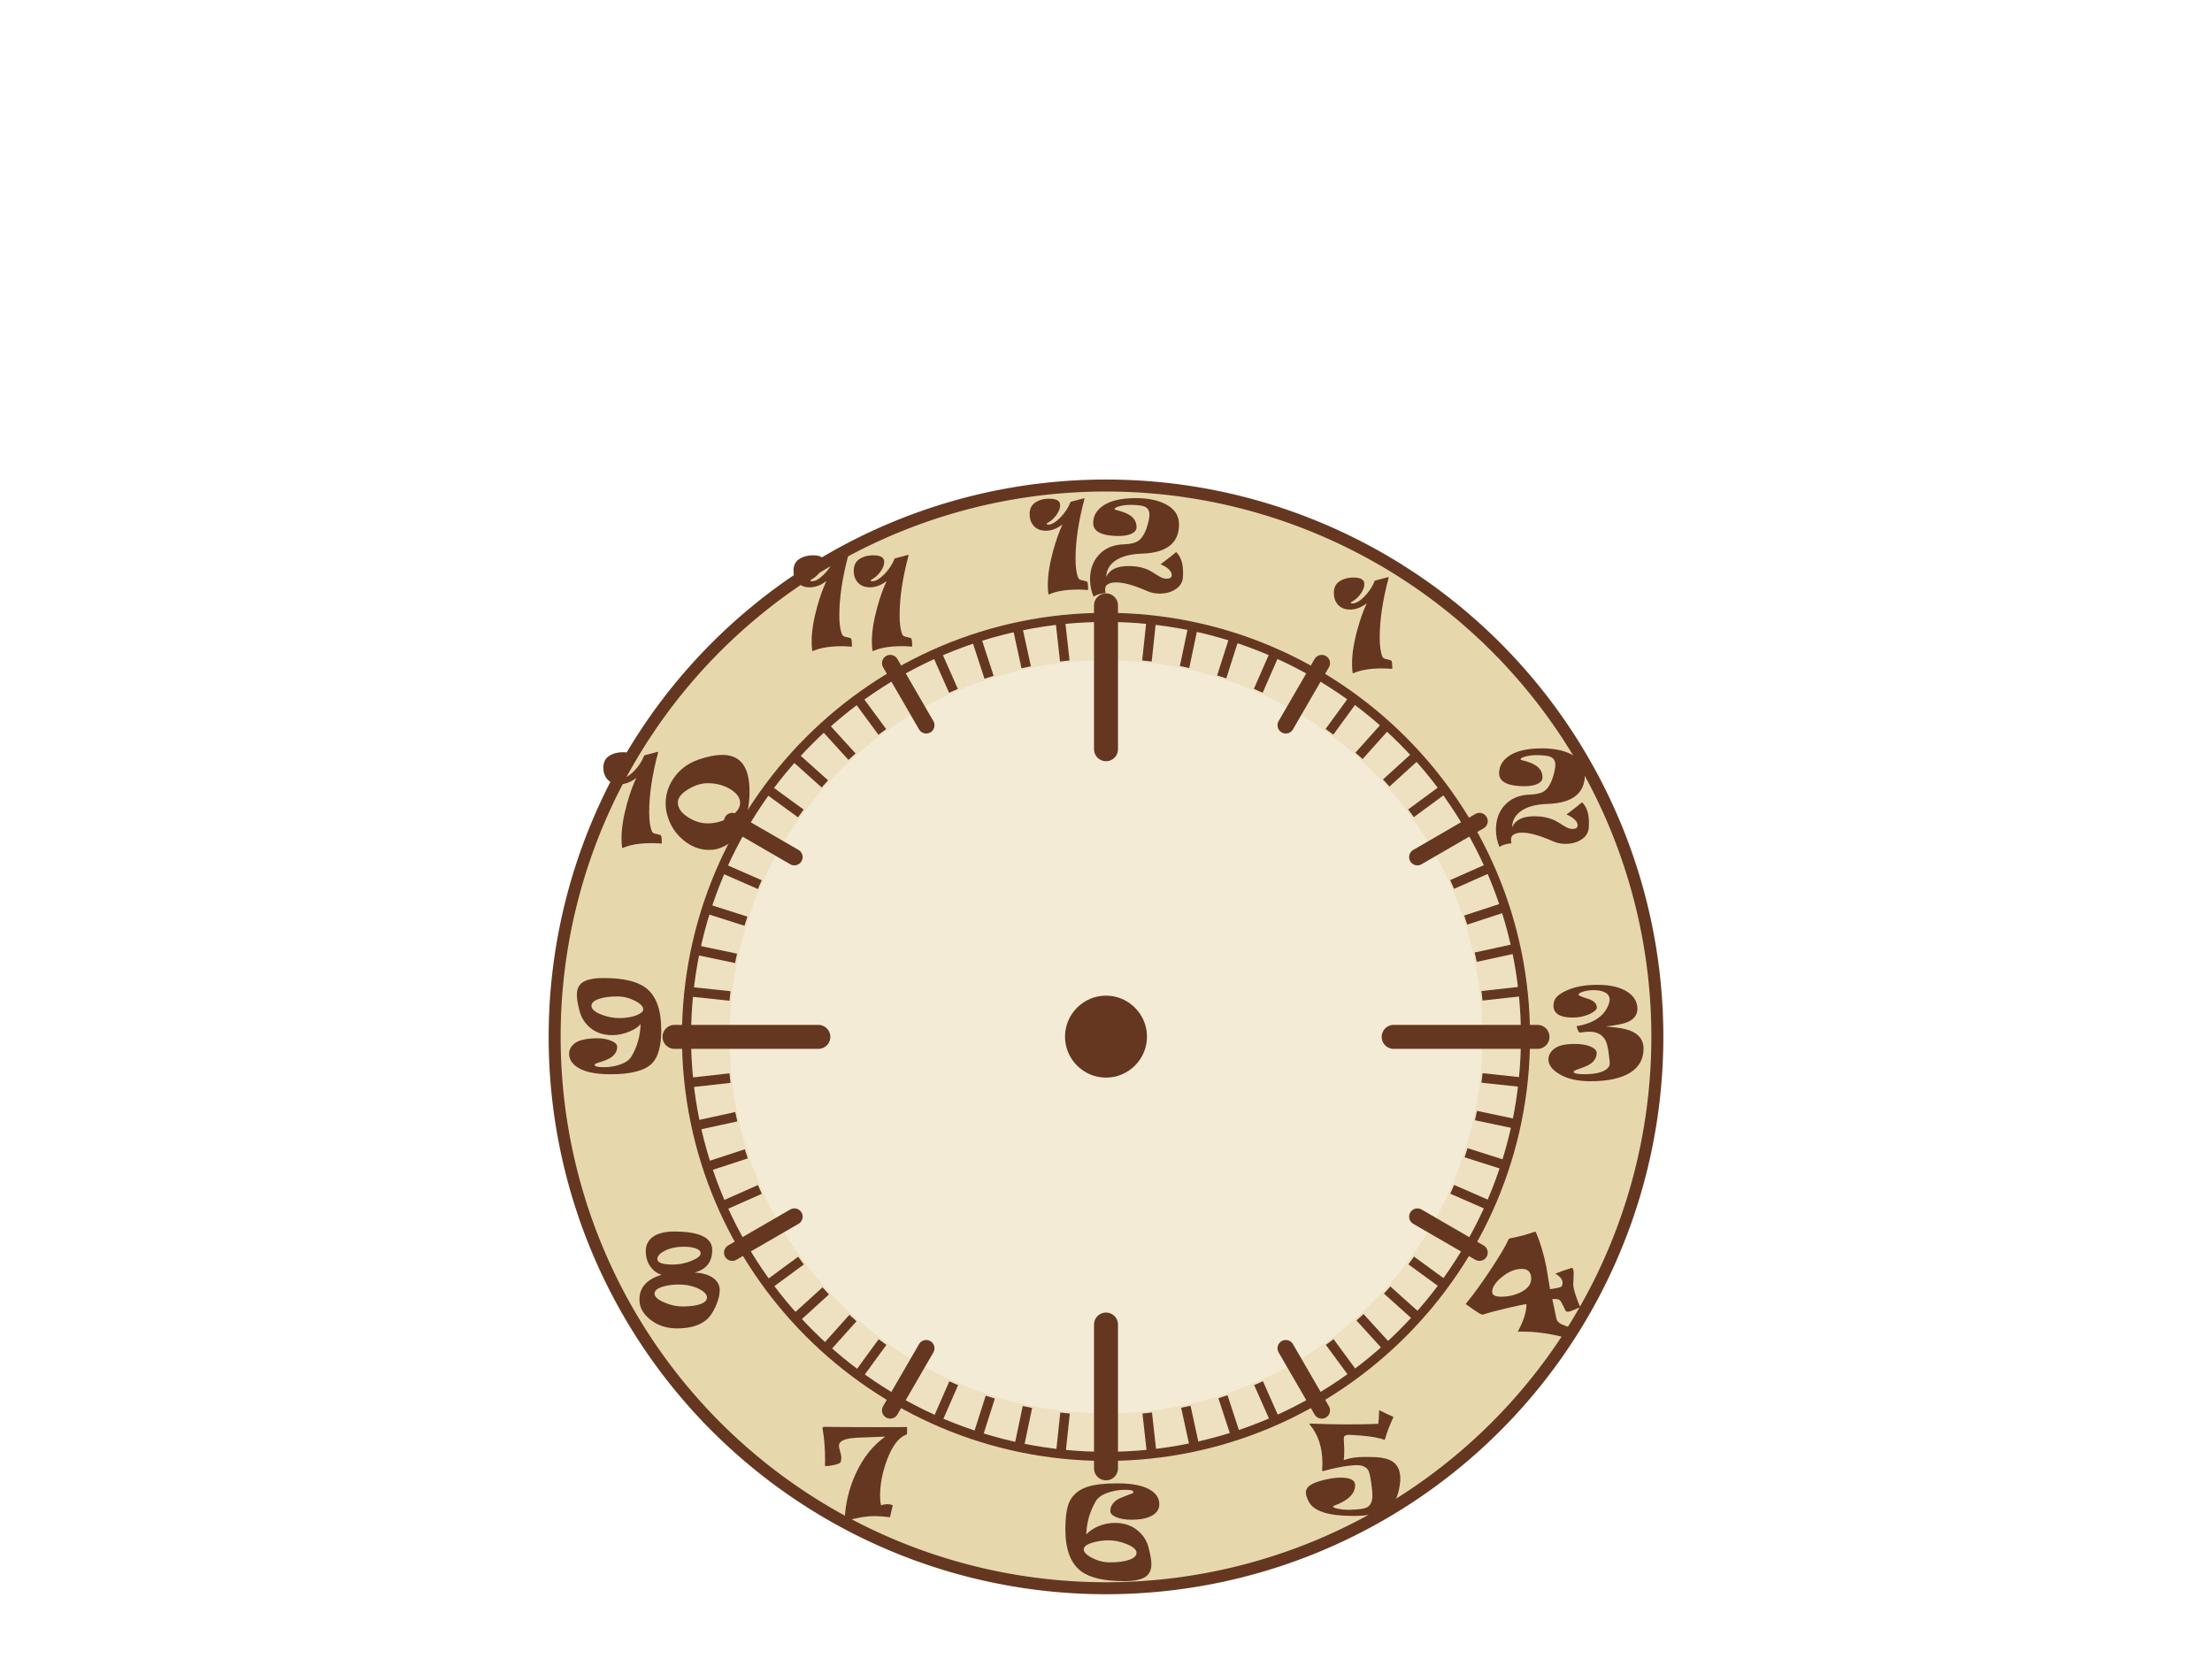 <?xml version="1.0" encoding="UTF-8" standalone="no"?>
<svg
   xmlns:dc="http://purl.org/dc/elements/1.1/"
   xmlns:cc="http://creativecommons.org/ns#"
   xmlns:rdf="http://www.w3.org/1999/02/22-rdf-syntax-ns#"
   xmlns:svg="http://www.w3.org/2000/svg"
   xmlns="http://www.w3.org/2000/svg"
   xmlns:xlink="http://www.w3.org/1999/xlink"
   id="hour01"
   title="0 0 640 480"
   viewBox="0 0 640 480"
   height="100%"
   width="100%"
   version="1.0">
  <defs>
  <style>
	svg#hour01 #cursors>g { display:none; cursor:move; }
	svg#hour01.hours #cursors #hours { display:inherit; } 
	svg#hour01.n1 .n2	  { display:none; }
	svg#hour01.n2 .n1	  { display:none; }
	svg#hour01.n2 .n2	  { display:none; }
	
	svg#hour01 #ss	  		{ fill:none;stroke:#000000;stroke-width:2.1; } 
	svg#hour01 .drag #ss	{ fill:yellow; } 
	svg#hour01 #sm	  		{ fill:#666666;stroke:#000000;stroke-width:0.3; } 
	svg#hour01 .drag #sm	{ fill:yellow; } 
	svg#hour01 #sh	  		{ fill:none;stroke:#000000;stroke-width:2.1; } 
	svg#hour01 .drag #sh	{ fill:yellow; } 
	
	
</style>
  </defs>
  <g
     transform="translate(320,300)"
     id="g4631">
    <path
       id="path4678"
       d="m 159.523,-3.2e-6 a 159.523,159.523 0 0 1 -319.047,0 159.523,159.523 0 1 1 319.047,0 z"
       style="fill:none;stroke:#ffffff;stroke-width:20;stroke-opacity:1;stroke-miterlimit:4;stroke-dasharray:none" />
    <path
       style="fill:#e7d7ad"
       d="m 159.523,-3.2e-6 a 159.523,159.523 0 0 1 -319.047,0 159.523,159.523 0 1 1 319.047,0 z"
       id="path6" />
    <path
       style="fill:#ede1c1;stroke:#653720;stroke-width:2.636"
       d="M -3.2e-6,-121.376 C -67,-121.376 -121.376,-67 -121.376,-3.2e-6 -121.376,66.93 -67,121.376 -3.2e-6,121.376 66.93,121.376 121.376,66.93 121.376,-3.2e-6 121.376,-67 66.93,-121.376 -3.2e-6,-121.376 Z"
       id="path8" />
    <path
       d="M -3.2e-6,-108.941 C -60.14,-108.941 -108.941,-60.14 -108.941,-3.2e-6 -108.941,60.071 -60.14,108.934 -3.2e-6,108.934 60.071,108.934 108.934,60.071 108.934,-3.2e-6 108.934,-60.14 60.071,-108.941 -3.2e-6,-108.941 Z"
       style="fill:#f3ebd6;fill-opacity:1;stroke:none;stroke-width:0.305"
       id="path10" />
    <path
       style="fill:none;stroke:#653720;stroke-width:6.936;stroke-linecap:round"
       d="m -124.844,-3.2e-6 41.615,0"
       id="path12" />
    <path
       style="fill:none;stroke:#653720;stroke-width:6.936;stroke-linecap:round"
       d="m 124.844,-3.2e-6 -41.615,0"
       id="path14" />
    <path
       style="fill:none;stroke:#653720;stroke-width:6.936;stroke-linecap:round"
       d="m -3.2e-6,-124.844 0,41.615"
       id="path16" />
    <path
       style="fill:none;stroke:#653720;stroke-width:6.936;stroke-linecap:round"
       d="m -3.2e-6,124.844 0,-41.615"
       id="path18" />
    <path
       style="fill:none;stroke:#653720;stroke-width:4.786;stroke-linecap:round"
       d="m -108.129,-62.422 17.964,10.404"
       id="path20" />
    <path
       style="fill:none;stroke:#653720;stroke-width:4.786;stroke-linecap:round"
       d="M 108.06,62.422 90.096,52.018"
       id="path22" />
    <path
       style="fill:none;stroke:#653720;stroke-width:4.786;stroke-linecap:round"
       d="m -62.422,-108.129 10.404,17.964"
       id="path24" />
    <path
       style="fill:none;stroke:#653720;stroke-width:4.786;stroke-linecap:round"
       d="M 62.422,108.06 52.018,90.096"
       id="path26" />
    <path
       style="fill:none;stroke:#653720;stroke-width:4.786;stroke-linecap:round"
       d="M 108.06,-62.422 90.096,-52.018"
       id="path28" />
    <path
       style="fill:none;stroke:#653720;stroke-width:4.786;stroke-linecap:round"
       d="M -108.129,62.422 -90.165,52.018"
       id="path30" />
    <path
       style="fill:none;stroke:#653720;stroke-width:4.786;stroke-linecap:round"
       d="M 62.422,-108.129 52.018,-90.165"
       id="path32" />
    <path
       style="fill:none;stroke:#653720;stroke-width:4.786;stroke-linecap:round"
       d="M -62.422,108.06 -52.018,90.096"
       id="path34" />
    <path
       style="fill:#653720"
       d="m -3.2e-6,-11.93 c -6.52,0 -11.86,5.341 -11.86,11.86 0,6.52 5.341,11.86 11.86,11.86 6.52,0 11.86,-5.341 11.86,-11.86 0,-6.52 -5.341,-11.86 -11.86,-11.86 z"
       id="path36" />
    <path
       style="fill:none;stroke:#653720;stroke-width:3.468"
       d="m 159.523,-3.2e-6 a 159.523,159.523 0 0 1 -319.047,0 159.523,159.523 0 1 1 319.047,0 z"
       id="path38" />
    <g
       id="min"
       transform="matrix(6.936,0,0,6.936,-166.459,-166.459)">
      <path
         class="min"
         style="stroke:#653720;stroke-width:0.4"
         d="M 13.703,38.066 14.677,36.73"
         id="path41" />
      <path
         class="min"
         style="stroke:#653720;stroke-width:0.4"
         d="m 12.34,36.959 1.104,-1.232"
         id="path43" />
      <path
         class="min"
         style="stroke:#653720;stroke-width:0.4"
         d="m 11.085,35.708 1.223,-1.113"
         id="path45" />
      <path
         class="min"
         style="stroke:#653720;stroke-width:0.4"
         d="m 9.944,34.312 1.332,-0.981"
         id="path47" />
    </g>
    <use
       x="0"
       y="0"
       xlink:href="#min"
       id="use4416"
       transform="matrix(0.866,0.5,-0.5,0.866,-2.0288e-6,1.1712e-6)"
       width="100%"
       height="100%" />
    <use
       height="100%"
       width="100%"
       transform="matrix(0.5,0.866,-0.866,0.5,0.014,0.014)"
       id="use4422"
       xlink:href="#min"
       y="0"
       x="0" />
    <use
       x="0"
       y="0"
       xlink:href="#min"
       id="use4428"
       transform="matrix(0,1,-1,0,0.007,0.021)"
       width="100%"
       height="100%" />
    <use
       height="100%"
       width="100%"
       transform="matrix(-0.5,0.866,-0.866,-0.5,0.007,0.028)"
       id="use4434"
       xlink:href="#min"
       y="0"
       x="0" />
    <use
       x="0"
       y="0"
       xlink:href="#min"
       id="use4440"
       transform="matrix(-0.866,0.5,-0.5,-0.866,-7.5712e-6,0.042)"
       width="100%"
       height="100%" />
    <use
       height="100%"
       width="100%"
       transform="matrix(-1,0,0,-1,-0.007,0.035)"
       id="use4446"
       xlink:href="#min"
       y="0"
       x="0" />
    <use
       x="0"
       y="0"
       xlink:href="#min"
       id="use4452"
       transform="matrix(-0.866,-0.5,0.5,-0.866,-4.3712e-6,0.042)"
       width="100%"
       height="100%" />
    <use
       height="100%"
       width="100%"
       transform="matrix(-0.5,-0.866,0.866,-0.5,-0.007,0.042)"
       id="use4458"
       xlink:href="#min"
       y="0"
       x="0" />
    <use
       x="0"
       y="0"
       xlink:href="#min"
       id="use4464"
       transform="matrix(0,-1,1,0,1.159665e-4,0.035)"
       width="100%"
       height="100%" />
    <use
       height="100%"
       width="100%"
       transform="matrix(0.5,-0.866,0.866,0.5,1.1712e-6,0.042)"
       id="use4470"
       xlink:href="#min"
       y="0"
       x="0" />
    <use
       x="0"
       y="0"
       xlink:href="#min"
       id="use4476"
       transform="matrix(0.866,-0.5,0.5,0.866,1.1712e-6,0.035)"
       width="100%"
       height="100%" />
    <path
       id="p12" class="n1"
       d="m 8.649,-155.882 c -4.612,0 -7.983,0.881 -10.105,2.656 -1.498,1.248 -2.254,2.76 -2.254,4.529 0,1.998 1.554,3.204 4.675,3.607 0.888,0.111 1.748,0.173 2.58,0.173 1.658,0 2.969,-0.236 3.933,-0.714 0.916,-0.458 1.366,-1.075 1.366,-1.845 0,-1.443 -0.652,-2.601 -1.963,-3.461 -0.888,-0.596 -2.24,-1.103 -4.037,-1.533 -0.236,-0.056 -0.347,-0.146 -0.347,-0.271 6.9e-6,-0.27 0.479,-0.541 1.45,-0.805 1.026,-0.27 2.136,-0.395 3.336,-0.381 1.893,0.021 3.211,0.194 3.933,0.52 0.888,0.402 1.346,1.179 1.346,2.323 0,0.825 -0.222,1.949 -0.659,3.371 -0.638,2.088 -1.512,3.496 -2.615,4.231 -0.853,0.576 -2.206,0.902 -4.044,0.964 -3.184,0.097 -5.68,1.179 -7.463,3.225 -1.602,1.838 -2.4,4.148 -2.4,6.915 0,1.706 0.333,3.371 1.013,5.001 0.888,-0.562 2.053,-0.909 3.475,-1.047 -0.076,-0.347 -0.118,-0.673 -0.118,-0.964 0,-0.652 0.173,-1.117 0.52,-1.387 0.61,-0.486 1.491,-0.721 2.649,-0.721 2.213,0 5.223,0.839 9.023,2.525 1.096,0.485 2.282,0.721 3.572,0.721 1.713,0 3.204,-0.388 4.46,-1.165 1.346,-0.832 2.095,-1.949 2.254,-3.336 0.042,-0.416 0.069,-0.978 0.069,-1.692 0,-2.566 -0.659,-4.508 -1.984,-5.833 -0.791,0.687 -2.296,1.866 -4.508,3.537 2.143,0.936 3.218,1.991 3.218,3.156 0,0.687 -0.527,1.026 -1.588,1.026 -0.631,0 -1.401,-0.277 -2.303,-0.846 -1.436,-0.902 -2.351,-1.45 -2.76,-1.644 -1.678,-0.791 -3.627,-1.179 -5.833,-1.179 -3.392,0 -5.542,1.047 -6.457,3.163 0.021,-1.893 0.846,-3.433 2.49,-4.626 1.796,-1.297 4.383,-2.011 7.754,-2.122 7.199,-0.222 10.799,-3.038 10.799,-8.455 0,-2.587 -1.304,-4.55 -3.912,-5.882 -2.226,-1.151 -5.07,-1.727 -8.545,-1.727 z m -15.085,0.069 c -1.658,0.458 -2.927,0.798 -3.808,1.013 -0.687,1.748 -1.706,3.295 -3.066,4.64 -1.311,1.297 -2.441,1.949 -3.392,1.949 -0.326,0 -0.486,-0.062 -0.486,-0.201 0,-0.09 0.09,-0.18 0.284,-0.284 0.992,-0.541 1.845,-1.311 2.559,-2.303 0.721,-1.006 1.082,-1.949 1.082,-2.83 0,-1.248 -1.047,-1.88 -3.135,-1.88 -1.713,0 -3.142,0.416 -4.272,1.255 -0.943,0.701 -1.422,1.776 -1.422,3.232 0,1.158 0.277,2.15 0.846,2.955 0.846,1.221 2.136,1.824 3.877,1.824 1.588,0 3.19,-0.603 4.8,-1.824 -0.936,1.942 -1.817,4.404 -2.656,7.387 -1.068,3.842 -1.609,7.199 -1.609,10.071 0,1.061 0.049,1.956 0.16,2.684 0.042,0.118 0.118,0.153 0.236,0.09 2.046,-0.922 4.848,-1.387 8.413,-1.387 0.61,0 1.179,0.021 1.713,0.069 0.527,0.042 0.867,0.069 1.026,0.069 0.062,0 0.104,-0.076 0.104,-0.236 0,-1.318 -0.104,-2.053 -0.319,-2.192 -0.52,-0.187 -0.922,-0.298 -1.228,-0.347 -0.701,-0.111 -1.131,-0.361 -1.29,-0.728 -0.527,-1.221 -0.791,-3.073 -0.791,-5.563 0,-5.063 0.853,-10.799 2.559,-17.208 0.028,-0.111 0.035,-0.187 0.014,-0.236 -0.021,-0.042 -0.09,-0.049 -0.187,-0.014 z"
       style="fill:#653720" />
    <path
       id="p8" class="n2"
       d="m -111.77,73.381 q 0,1.866 -1.117,4.474 -1.2,2.747 -2.76,4.037 -2.948,2.455 -8.441,2.455 -4.647,0 -7.851,-2.608 -2.76,-2.268 -3.017,-4.987 -0.028,-0.388 -0.028,-0.791 0,-5.188 6.395,-7.123 -1.845,-0.555 -3.1,-2.199 -1.47,-1.914 -1.47,-4.647 0,-2.677 2.115,-4.168 2.136,-1.505 6.138,-1.505 10.972,0 10.972,5.341 0,5.188 -5.139,6.527 3.086,0.118 5.07,1.339 2.254,1.401 2.254,3.863 z m -5.514,-10.771 q 0,-0.895 -1.352,-1.387 -1.352,-0.506 -3.607,-0.506 -3.017,0 -5.341,1.131 -2.219,1.096 -2.219,2.441 0,1.588 4.474,1.588 2.781,0 5.41,-1.082 2.643,-1.082 2.643,-2.185 z m 1.831,12.79 q 0,-1.304 -2.303,-2.476 -2.504,-1.269 -5.916,-1.269 -2.643,0 -4.647,0.638 -2.303,0.728 -2.303,1.984 0,1.373 2.844,2.573 2.656,1.151 5.188,1.151 3.204,0 5.105,-0.638 2.032,-0.694 2.032,-1.963 z"
       style="fill:#653720" />
    <path
       id="p11" class="n2"
       d="m -74.761,-139.437 c -1.658,0.458 -2.927,0.798 -3.808,1.013 -0.687,1.748 -1.706,3.295 -3.066,4.64 -1.311,1.297 -2.441,1.949 -3.392,1.949 -0.326,0 -0.492,-0.062 -0.492,-0.201 0,-0.09 0.09,-0.18 0.284,-0.284 0.992,-0.541 1.845,-1.311 2.559,-2.303 0.721,-1.006 1.082,-1.942 1.082,-2.823 0,-1.248 -1.033,-1.887 -3.128,-1.887 -1.713,0 -3.142,0.416 -4.272,1.255 -0.943,0.701 -1.422,1.776 -1.422,3.232 0,1.158 0.277,2.15 0.846,2.955 0.846,1.221 2.136,1.824 3.877,1.824 1.588,0 3.19,-0.603 4.8,-1.824 -0.936,1.942 -1.824,4.404 -2.663,7.387 -1.068,3.842 -1.609,7.199 -1.609,10.071 0,1.061 0.055,1.956 0.173,2.684 0.042,0.118 0.118,0.153 0.236,0.09 2.039,-0.909 4.841,-1.373 8.406,-1.373 0.61,0 1.179,0.021 1.713,0.069 0.527,0.042 0.867,0.069 1.026,0.069 0.062,0 0.09,-0.076 0.09,-0.236 0,-1.318 -0.097,-2.053 -0.312,-2.192 -0.52,-0.187 -0.936,-0.298 -1.242,-0.347 -0.694,-0.118 -1.117,-0.368 -1.276,-0.742 -0.534,-1.221 -0.805,-3.073 -0.805,-5.563 0,-5.063 0.853,-10.799 2.559,-17.208 0.028,-0.111 0.035,-0.187 0.014,-0.236 -0.021,-0.042 -0.076,-0.049 -0.18,-0.014 z m 17.437,0 c -1.658,0.458 -2.934,0.798 -3.822,1.013 -0.687,1.748 -1.706,3.295 -3.066,4.64 -1.311,1.297 -2.441,1.949 -3.392,1.949 -0.326,0 -0.486,-0.062 -0.486,-0.201 0,-0.09 0.09,-0.18 0.284,-0.284 0.992,-0.541 1.845,-1.311 2.559,-2.303 0.721,-1.006 1.082,-1.942 1.082,-2.823 0,-1.248 -1.047,-1.887 -3.135,-1.887 -1.713,0 -3.135,0.416 -4.266,1.255 -0.943,0.701 -1.422,1.776 -1.422,3.232 0,1.158 0.277,2.15 0.846,2.955 0.846,1.221 2.136,1.824 3.877,1.824 1.588,0 3.19,-0.603 4.8,-1.824 -0.936,1.942 -1.824,4.404 -2.663,7.387 -1.068,3.842 -1.609,7.199 -1.609,10.071 0,1.061 0.049,1.956 0.16,2.684 0.042,0.118 0.118,0.153 0.236,0.09 2.046,-0.922 4.848,-1.387 8.413,-1.387 0.61,0 1.179,0.021 1.713,0.069 0.527,0.042 0.881,0.069 1.04,0.069 0.062,0 0.09,-0.076 0.09,-0.236 0,-1.318 -0.104,-2.053 -0.319,-2.192 -0.52,-0.187 -0.922,-0.298 -1.228,-0.347 -0.701,-0.111 -1.131,-0.361 -1.29,-0.728 -0.527,-1.221 -0.791,-3.073 -0.791,-5.563 0,-5.063 0.853,-10.799 2.559,-17.208 0.028,-0.111 0.035,-0.187 0.014,-0.236 -0.021,-0.042 -0.076,-0.049 -0.18,-0.014 z"
       style="fill:#653720" />
    <path
       id="p7" class="n2"
       d="m -57.56,114.711 q 0,0.25 -0.236,0.368 -3.288,1.221 -5.576,7.338 -1.998,5.354 -1.998,10.411 0,1.588 0.284,2.691 -0.049,0 0.59,-0.153 0.638,-0.153 1.235,-0.153 0.458,0 0.978,0.097 0.659,0.132 0.555,0.458 -0.153,0.402 -0.777,3.218 -2.656,-0.333 -4.439,-0.333 -3.593,0 -8.288,1.387 -0.097,0.014 -0.153,0.028 -0.153,0.028 -0.201,-0.014 -0.028,-0.049 -0.028,-0.236 0.27,-7.054 3.204,-13.449 3.184,-6.915 8.545,-10.716 -4.217,0.166 -8.441,0.333 -3.676,0.25 -4.578,1.318 -0.388,0.458 -0.388,1.047 0,0.402 0.333,1.561 0.354,1.131 0.354,1.893 0,0.555 -0.166,1.186 -0.118,0.423 -1.658,0.811 -1.457,0.368 -2.608,0.368 -0.049,0 -0.153,-0.014 -0.097,-0.014 -0.132,-0.014 0.028,-0.555 0.028,-1.741 0,-2.504 -0.201,-4.966 -0.166,-1.998 -0.555,-4.238 -0.014,-0.166 0.153,-0.271 0.18,-0.097 0.472,-0.097 7.921,0.097 15.633,0.097 5.001,0 7.463,-0.028 0.049,0 0.215,-0.014 0.18,-0.014 0.236,-0.014 0.305,0 0.305,0.201 l 0,1.609 z"
       style="fill:#653720" />
    <path
       id="p10" class="n2"
       d="m -129.776,-82.46 c -1.658,0.458 -2.927,0.798 -3.808,1.013 -0.687,1.748 -1.706,3.301 -3.066,4.647 -1.311,1.297 -2.441,1.949 -3.392,1.949 -0.326,0 -0.492,-0.069 -0.492,-0.208 0,-0.09 0.09,-0.18 0.284,-0.284 0.992,-0.541 1.845,-1.304 2.559,-2.296 0.721,-1.006 1.082,-1.949 1.082,-2.83 0,-1.248 -1.033,-1.887 -3.128,-1.887 -1.713,0 -3.142,0.416 -4.272,1.255 -0.943,0.701 -1.422,1.776 -1.422,3.232 0,1.158 0.277,2.15 0.846,2.955 0.846,1.221 2.136,1.824 3.877,1.824 1.588,0 3.19,-0.603 4.8,-1.824 -0.936,1.942 -1.824,4.404 -2.663,7.387 -1.068,3.842 -1.609,7.199 -1.609,10.071 0,1.061 0.056,1.956 0.173,2.684 0.042,0.118 0.118,0.16 0.236,0.104 2.046,-0.922 4.848,-1.387 8.413,-1.387 0.61,0 1.179,0.014 1.713,0.055 0.527,0.042 0.867,0.069 1.026,0.069 0.062,0 0.09,-0.076 0.09,-0.236 0,-1.318 -0.097,-2.046 -0.312,-2.185 -0.52,-0.187 -0.936,-0.312 -1.242,-0.354 -0.701,-0.111 -1.124,-0.347 -1.283,-0.721 -0.527,-1.221 -0.805,-3.079 -0.805,-5.569 0,-5.063 0.853,-10.799 2.559,-17.208 0.028,-0.111 0.035,-0.187 0.014,-0.236 -0.021,-0.042 -0.076,-0.049 -0.18,-0.014 z m 18.789,0.881 c -1.984,0 -4.3,0.451 -6.95,1.366 -3.038,1.068 -5.424,2.858 -7.144,5.361 -1.561,2.261 -2.33,4.709 -2.33,7.352 0,0.756 0.062,1.491 0.201,2.192 0.673,3.357 2.261,6.09 4.744,8.219 2.337,1.998 4.869,2.996 7.595,2.996 0.881,0 1.644,-0.083 2.289,-0.25 3.357,-0.916 5.847,-3.128 7.477,-6.644 1.311,-2.837 1.963,-6.214 1.963,-10.126 0,-6.984 -2.615,-10.473 -7.851,-10.473 z m -4.238,8.184 c 2.462,0 4.64,0.576 6.527,1.727 1.893,1.151 2.837,2.476 2.837,3.967 0,1.422 -0.943,2.76 -2.858,4.002 -1.956,1.283 -4.127,1.928 -6.513,1.928 -1.956,0 -3.856,-0.596 -5.701,-1.782 -1.963,-1.248 -2.941,-2.67 -2.941,-4.259 0,-1.366 1.02,-2.656 3.066,-3.877 1.921,-1.137 3.78,-1.713 5.576,-1.713 z"
       style="fill:#653720" />
    <path
       id="p6" class="n1"
       d="m 15.432,135.172 q 0,2.233 -2.303,3.44 -2.115,1.096 -5.715,1.096 -2.726,0 -4.508,-0.763 -1.658,-0.728 -1.658,-1.741 0,-2.136 2.337,-3.51 0.402,-0.236 3.627,-1.47 0.728,-0.201 0.728,-0.555 0,-0.624 -2.323,-0.624 -2.476,0 -4.8,0.742 -2.795,0.916 -3.745,2.504 -2.608,4.439 -2.781,9.668 1.318,-1.422 3.426,-2.337 2.323,-0.999 4.883,-0.999 4.272,0 7.033,2.608 1.984,1.88 2.643,4.37 0.86,3.274 0.86,4.966 0,2.455 -1.644,3.607 -1.88,1.304 -6.27,1.304 -8.628,0 -12.484,-2.913 -4.494,-3.44 -4.494,-12.075 0,-5.833 1.352,-8.344 1.526,-2.809 5.035,-3.967 3.052,-0.999 8.649,-0.999 6.95,0 10.022,2.219 2.115,1.526 2.115,3.759 z m -6.596,14.094 q 0,-1.339 -2.83,-2.504 -2.677,-1.096 -5.223,-1.096 -2.407,0 -4.591,0.638 -2.629,0.763 -2.629,1.963 0,1.248 2.421,2.49 2.49,1.283 5.188,1.283 3.239,0 5.306,-0.659 2.351,-0.742 2.351,-2.115 z"
       style="fill:#653720" />
    <path
       id="p9" class="n1"
       d="m -128.673,-2.164 q 0,7.123 -2.643,9.8 -3.121,3.184 -12.054,3.184 -7.123,0 -10.126,-2.421 -1.845,-1.491 -1.845,-3.51 0,-1.457 1.082,-2.559 1.304,-1.304 3.794,-1.678 1.623,-0.25 2.996,-0.25 2.656,0 4.39,0.763 1.644,0.707 1.644,1.713 0,2.018 -2.102,3.274 -1.013,0.61 -3.426,1.339 -0.999,0.305 -0.999,0.59 0,0.694 2.643,0.694 2.372,0 4.494,-0.694 2.573,-0.846 3.489,-2.351 2.525,-4.217 2.691,-9.447 -0.881,1.165 -3.149,2.136 -2.504,1.082 -5.07,1.082 -4.168,0 -6.853,-2.559 -1.893,-1.831 -2.559,-4.272 -0.825,-3.1 -0.825,-4.834 0,-2.441 1.623,-3.579 1.831,-1.283 6.152,-1.283 8.566,0 12.311,2.948 4.321,3.392 4.321,11.923 z m -5.223,-5.798 q 0,-1.248 -2.407,-2.49 -2.455,-1.248 -5.084,-1.248 -3.322,0 -5.41,0.742 -2.081,0.742 -2.081,1.984 0,1.387 2.809,2.504 2.608,1.033 5.237,1.033 2.878,0 4.987,-0.811 1.949,-0.777 1.949,-1.713 z"
       style="fill:#653720" />
    <path
       id="p5" class="n2"
       d="m 85.158,127.737 q 0,1.713 -0.59,4.051 -0.86,3.392 -3.593,4.987 -3.121,1.831 -9.495,1.831 -10.563,0 -12.755,-4.037 -0.895,-1.658 -0.895,-2.747 0,-1.248 1.235,-2.102 1.186,-0.811 3.912,-1.505 2.747,-0.694 4.917,-0.694 4.189,0 4.189,2.185 0,3.745 -6.208,5.986 -0.166,0.028 -0.166,0.201 0,0.402 1.727,0.694 1.678,0.305 3.405,0.236 3.454,-0.118 4.557,-0.638 1.678,-0.811 1.678,-3.405 0,-0.825 -0.062,-1.457 -0.506,-4.647 -1.047,-5.75 -0.825,-1.658 -3.454,-1.658 -0.86,0 -2.289,0.18 -3.184,0.368 -7.088,1.457 -0.25,0.062 -0.402,0.062 -0.215,0 -0.215,-0.284 l 0,-0.132 q 0.097,-0.777 0.097,-1.796 0,-6.95 -3.711,-11.291 -0.083,-0.097 0,-0.166 0.062,-0.083 0.215,-0.062 6.152,0.236 9.821,0.236 6.7,0 9.835,-0.166 0.236,-1.949 0.236,-3.745 0,-0.236 0.097,-0.18 1.457,0.777 3.933,1.88 0.166,0.049 0.062,0.27 -1.526,3.184 -2.372,6.187 -0.062,0.284 -0.27,0.201 -1.984,-0.811 -6.797,-1.221 -2.573,-0.201 -3.371,-0.201 -1.526,0 -1.491,1.013 0.132,3.454 0.132,3.357 0,2.337 -0.166,2.948 0.728,-0.215 1.47,-0.437 1.762,-0.437 4.252,-0.486 0,0 1.658,0 4.307,0 6.305,1.068 2.691,1.422 2.691,5.153 z"
       style="fill:#653720" />
    <path
       id="p4" class="n2"
       d="m 137.301,78.236 q -0.25,0 -1.623,0.624 -1.457,0.659 -2.081,0.659 -0.319,0 -0.458,-0.097 -0.201,-0.153 -0.86,-1.609 -0.59,-1.248 -0.916,-1.561 -0.423,-0.402 -1.436,-0.402 -0.319,0 -0.811,0.028 0.354,1.387 1.186,5.576 0.18,1.082 1.644,1.776 1.165,0.458 2.351,0.895 -0.978,1.117 -2.337,2.643 -5.965,-1.491 -11.562,-1.491 -0.825,0 -1.269,0.028 2.525,-4.612 2.525,-7.955 -0.846,0 -5.694,1.151 -4.897,1.165 -6.797,1.831 -0.153,0.049 -0.458,-0.028 -0.694,-0.201 -2.372,-1.401 -2.171,-1.54 -2.268,-1.609 3.489,-4.252 7.546,-10.431 3.759,-5.729 4.744,-8.052 0.18,-0.458 0.555,-0.52 3.544,-0.659 6.832,-1.796 0.402,-0.132 0.458,-0.132 0.097,0 0.236,0.305 1.81,4.12 2.982,9.974 0.014,0.049 1.047,6.36 0.929,-0.118 1.623,-0.25 1.678,-0.319 1.796,-0.624 0.215,-0.486 0.215,-0.964 0,-1.491 -2.115,-2.643 1.762,-0.742 4.709,-1.658 0.271,0 0.333,0.097 0.284,0.437 0.284,1.644 0,0.52 -0.062,1.609 -0.062,1.068 -0.062,1.436 0,1.033 0.846,3.523 0.777,2.303 1.269,3.066 z m -14.281,-8.309 q 0,-2.795 -2.747,-2.795 -2.844,0 -5.729,2.351 -2.809,2.268 -2.809,4.307 0,1.387 2.608,1.387 2.996,0 5.563,-1.248 3.121,-1.491 3.121,-4.002 z"
       style="fill:#653720" />
    <path
       id="p2" class="n2"
       d="m 139.729,-62.034 q 0,1.068 -0.062,1.692 -0.236,2.081 -2.254,3.336 -1.88,1.165 -4.46,1.165 -1.928,0 -3.579,-0.728 -5.694,-2.525 -9.023,-2.525 -1.727,0 -2.643,0.728 -0.52,0.402 -0.52,1.387 0,0.437 0.118,0.964 -2.136,0.201 -3.475,1.047 -1.013,-2.441 -1.013,-5.001 0,-4.155 2.407,-6.915 2.677,-3.066 7.463,-3.218 2.76,-0.097 4.051,-0.964 1.644,-1.096 2.608,-4.238 0.659,-2.136 0.659,-3.371 0,-1.713 -1.339,-2.323 -1.082,-0.486 -3.933,-0.52 -1.796,-0.014 -3.336,0.388 -1.457,0.388 -1.457,0.791 0,0.18 0.354,0.27 2.691,0.638 4.037,1.54 1.963,1.283 1.963,3.454 0,1.151 -1.373,1.845 -1.436,0.707 -3.933,0.707 -1.235,0 -2.573,-0.166 -4.682,-0.61 -4.682,-3.607 0,-2.643 2.254,-4.522 3.184,-2.656 10.105,-2.656 5.202,0 8.545,1.727 3.912,1.998 3.912,5.882 0,8.122 -10.799,8.462 -5.049,0.166 -7.747,2.115 -2.455,1.776 -2.49,4.626 1.373,-3.17 6.457,-3.17 3.301,0 5.833,1.186 0.61,0.284 2.76,1.644 1.352,0.846 2.303,0.846 1.588,0 1.588,-1.033 0,-1.741 -3.218,-3.149 3.322,-2.504 4.508,-3.544 1.984,1.984 1.984,5.833 z"
       style="fill:#653720" />
    <path
       id="p3" class="n1"
       d="m 155.521,3.461 q 0,4.404 -3.759,6.832 -3.967,2.539 -11.617,2.539 -5.528,0 -8.933,-2.032 -2.289,-1.352 -2.962,-3.031 -0.25,-0.61 -0.25,-1.221 0,-1.47 1.131,-2.629 1.339,-1.352 3.829,-1.713 1.2,-0.166 2.677,-0.166 2.809,0 4.612,0.791 1.713,0.763 1.713,1.831 0,2.081 -2.185,3.392 -0.846,0.506 -3.544,1.436 -0.929,0.319 -0.929,0.624 0,0.694 3.086,0.694 3.662,0 5.646,-0.978 1.866,-0.916 1.713,-2.455 -0.437,-4.578 -1.047,-5.965 -1.269,-2.913 -4.917,-2.913 -0.825,0 -2.476,0.236 -0.028,0.028 -0.097,0.028 -0.437,0 -0.763,-0.86 -0.153,-0.506 -0.305,-0.999 7.463,-1.248 9.308,-6.36 0.27,-0.777 0.27,-1.318 0,-1.422 -1.436,-2.136 -1.221,-0.61 -3.135,-0.61 -1.678,0 -3.052,0.423 -1.373,0.402 -1.373,0.895 0,0.368 2.476,1.096 2.809,0.846 2.809,2.608 0,0.881 -1.963,1.831 -2.233,1.082 -5.049,1.082 -5.528,0 -5.528,-3.475 0,-0.506 0.118,-0.929 0.284,-1.845 3.51,-3.357 3.676,-1.713 9.023,-1.713 5.882,0 8.989,2.199 2.643,1.88 2.643,4.744 0,2.726 -3.121,3.946 -1.623,0.624 -6.02,1.186 4.8,0.354 6.88,1.117 4.051,1.505 4.051,5.306 z"
       style="fill:#653720" />
    <path
       id="p1" class="n2"
       d="m 82.848,-106.721 q 0,0.236 -0.097,0.236 -0.236,0 -1.033,-0.062 -0.791,-0.062 -1.713,-0.062 -5.341,0 -8.413,1.387 -0.166,0.083 -0.236,-0.097 -0.166,-1.082 -0.166,-2.677 0,-4.307 1.609,-10.071 1.248,-4.474 2.656,-7.394 -2.407,1.831 -4.8,1.831 -2.608,0 -3.884,-1.831 -0.846,-1.2 -0.846,-2.948 0,-2.185 1.422,-3.239 1.692,-1.248 4.272,-1.248 3.135,0 3.135,1.88 0,1.318 -1.082,2.83 -1.068,1.491 -2.559,2.303 -0.284,0.153 -0.284,0.284 0,0.201 0.486,0.201 1.422,0 3.392,-1.949 2.032,-2.018 3.066,-4.647 1.318,-0.319 3.815,-1.013 0.153,-0.049 0.18,0.014 0.028,0.062 -0.014,0.236 -2.559,9.613 -2.559,17.215 0,3.731 0.791,5.562 0.236,0.555 1.283,0.728 0.458,0.062 1.235,0.354 0.319,0.201 0.319,2.185 z"
       style="fill:#653720" />
  </g>
  <g transform="translate(320,300)" id="cursors">
    <g
       id="seconds">
      <path
         style="fill:#653720"
         d="m -3.2e-6,-11.93 c -6.52,0 -11.86,5.341 -11.86,11.86 0,6.52 5.341,11.86 11.86,11.86 6.52,0 11.86,-5.341 11.86,-11.86 0,-6.52 -5.341,-11.86 -11.86,-11.86 z"
         id="path36-5" />
      <path
         style="fill:#666666"
         d="m -0.082,-148.727 a 5.202,5.202 0 0 0 -5.119,5.283 l 0,28.334 A 16,16 0 0 0 -16,-100 16,16 0 0 0 -5.201,-84.887 l 0,71.273 C -10.695,-11.512 -14.617,-6.231 -14.617,0 c 0,8.059 6.549,14.617 14.617,14.617 8.059,0 14.617,-6.558 14.617,-14.617 0,-6.226 -3.93,-11.508 -9.416,-13.613 l 0,-71.277 A 16,16 0 0 0 16,-100 16,16 0 0 0 5.201,-115.113 l 0,-28.33 a 5.202,5.202 0 0 0 -5.283,-5.283 z"
         id="path4349" />
      <path
         style="fill:#e14f4f"
         d="m -0.082,-148.727 a 5.202,5.202 0 0 0 -5.119,5.283 l 0,28.334 A 16,16 0 0 0 -16,-100 16,16 0 0 0 -5.201,-84.887 l 0,48.244 10.402,0 0,-48.248 A 16,16 0 0 0 16,-100 16,16 0 0 0 5.201,-115.113 l 0,-28.33 a 5.202,5.202 0 0 0 -5.283,-5.283 z"
         id="rect4356" />
      <path
         d="m -0.082,-148.727 a 5.202,5.202 0 0 0 -5.119,5.283 l 0,28.334 A 16,16 0 0 0 -16,-100 16,16 0 0 0 -5.201,-84.887 l 0,71.273 C -10.695,-11.512 -14.617,-6.231 -14.617,0 c 0,8.059 6.549,14.617 14.617,14.617 8.059,0 14.617,-6.558 14.617,-14.617 0,-6.226 -3.93,-11.508 -9.416,-13.613 l 0,-71.277 A 16,16 0 0 0 16,-100 16,16 0 0 0 5.201,-115.113 l 0,-28.33 a 5.202,5.202 0 0 0 -5.283,-5.283 z"
         id="ss" />
    </g>
    <g
       id="minutes">
      <g transform="scale(6.936,6.936)">
        <path
           d="m 0,-20 c 0,0.78 -2.09,4.63 -2.09,5.78 0,0.66 0.33,1.24 0.81,1.62 -0.48,0.32 -0.81,0.81 -0.81,1.37 0,0.72 0.51,1.35 1.25,1.62 l 0,7.25 C -1.8,-1.99 -2.5,-1.08 -2.5,0 -2.5,1.38 -1.38,2.5 0,2.5 1.38,2.5 2.5,1.38 2.5,0 2.5,-1.08 1.8,-1.99 0.84,-2.34 l 0,-7.25 c 0.73,-0.27 1.25,-0.9 1.25,-1.62 0,-0.56 -0.33,-1.05 -0.81,-1.37 0.48,-0.38 0.81,-0.96 0.81,-1.62 C 2.09,-15.36 0,-19.18 0,-20 Z"
           id="sm"/>
      </g>
    </g>
    <g id="hours"> <g id="hmin" transform="rotate(0)">
      <path
         id="path10-6"
         style="fill:#884949;stroke-width:0.3;stroke-linecap:round;stroke-linejoin:round"
         d="m 0,-112.707 c 0,5.41 -14.496,32.113 -14.496,40.089 0,4.578 2.289,8.6 5.618,11.236 -3.329,2.219 -5.618,5.618 -5.618,9.502 0,4.994 3.537,9.363 8.67,11.236 l 0,30.726 c -3.26,1.942 -5.618,5.618 -5.618,9.71 0,6.242 5.132,11.444 11.444,11.444 6.242,0 11.444,-5.132 11.444,-11.444 0,-4.092 -2.289,-7.699 -5.618,-9.71 l 0,-30.726 c 5.063,-1.873 8.67,-6.242 8.67,-11.236 0,-3.884 -2.289,-7.283 -5.618,-9.502 C 12.207,-64.017 14.496,-68.04 14.496,-72.618 14.496,-80.525 0,-107.019 0,-112.707 Z" />
      <path
         id="path12-5"
         style="fill:#808080;stroke-width:0.51;stroke-linecap:round;stroke-linejoin:round"
         d="m -0.832,-72.548 c -4.578,0 -9.086,0.694 -13.386,1.734 0.486,3.815 2.497,7.213 5.41,9.502 -3.329,2.219 -5.618,5.618 -5.618,9.502 0,4.994 3.537,9.363 8.67,11.236 l 0,30.726 c -3.26,1.942 -5.618,5.618 -5.618,9.71 0,6.242 5.132,11.444 11.444,11.444 6.242,0 11.444,-5.132 11.444,-11.444 0,-4.092 -2.289,-7.699 -5.618,-9.71 l 0,-30.726 c 5.063,-1.873 8.67,-6.242 8.67,-11.236 0,-3.884 -2.289,-7.283 -5.618,-9.502 2.774,-2.15 4.786,-5.41 5.41,-9.086 -4.786,-1.318 -9.918,-2.15 -15.12,-2.15 z" />
      <path
         id="sh"
         d="m 0,-112.707 c 0,5.41 -14.496,32.113 -14.496,40.089 0,4.578 2.289,8.6 5.618,11.236 -3.329,2.219 -5.618,5.618 -5.618,9.502 0,4.994 3.537,9.363 8.67,11.236 l 0,30.726 c -3.26,1.942 -5.618,5.618 -5.618,9.71 0,6.242 5.132,11.444 11.444,11.444 6.242,0 11.444,-5.132 11.444,-11.444 0,-4.092 -2.289,-7.699 -5.618,-9.71 l 0,-30.726 c 5.063,-1.873 8.67,-6.242 8.67,-11.236 0,-3.884 -2.289,-7.283 -5.618,-9.502 C 12.207,-64.017 14.496,-68.04 14.496,-72.618 14.496,-80.525 0,-107.019 0,-112.707 Z" />
    </g> </g>
  </g>
  
  <g id="effects"></g>
  
</svg>
